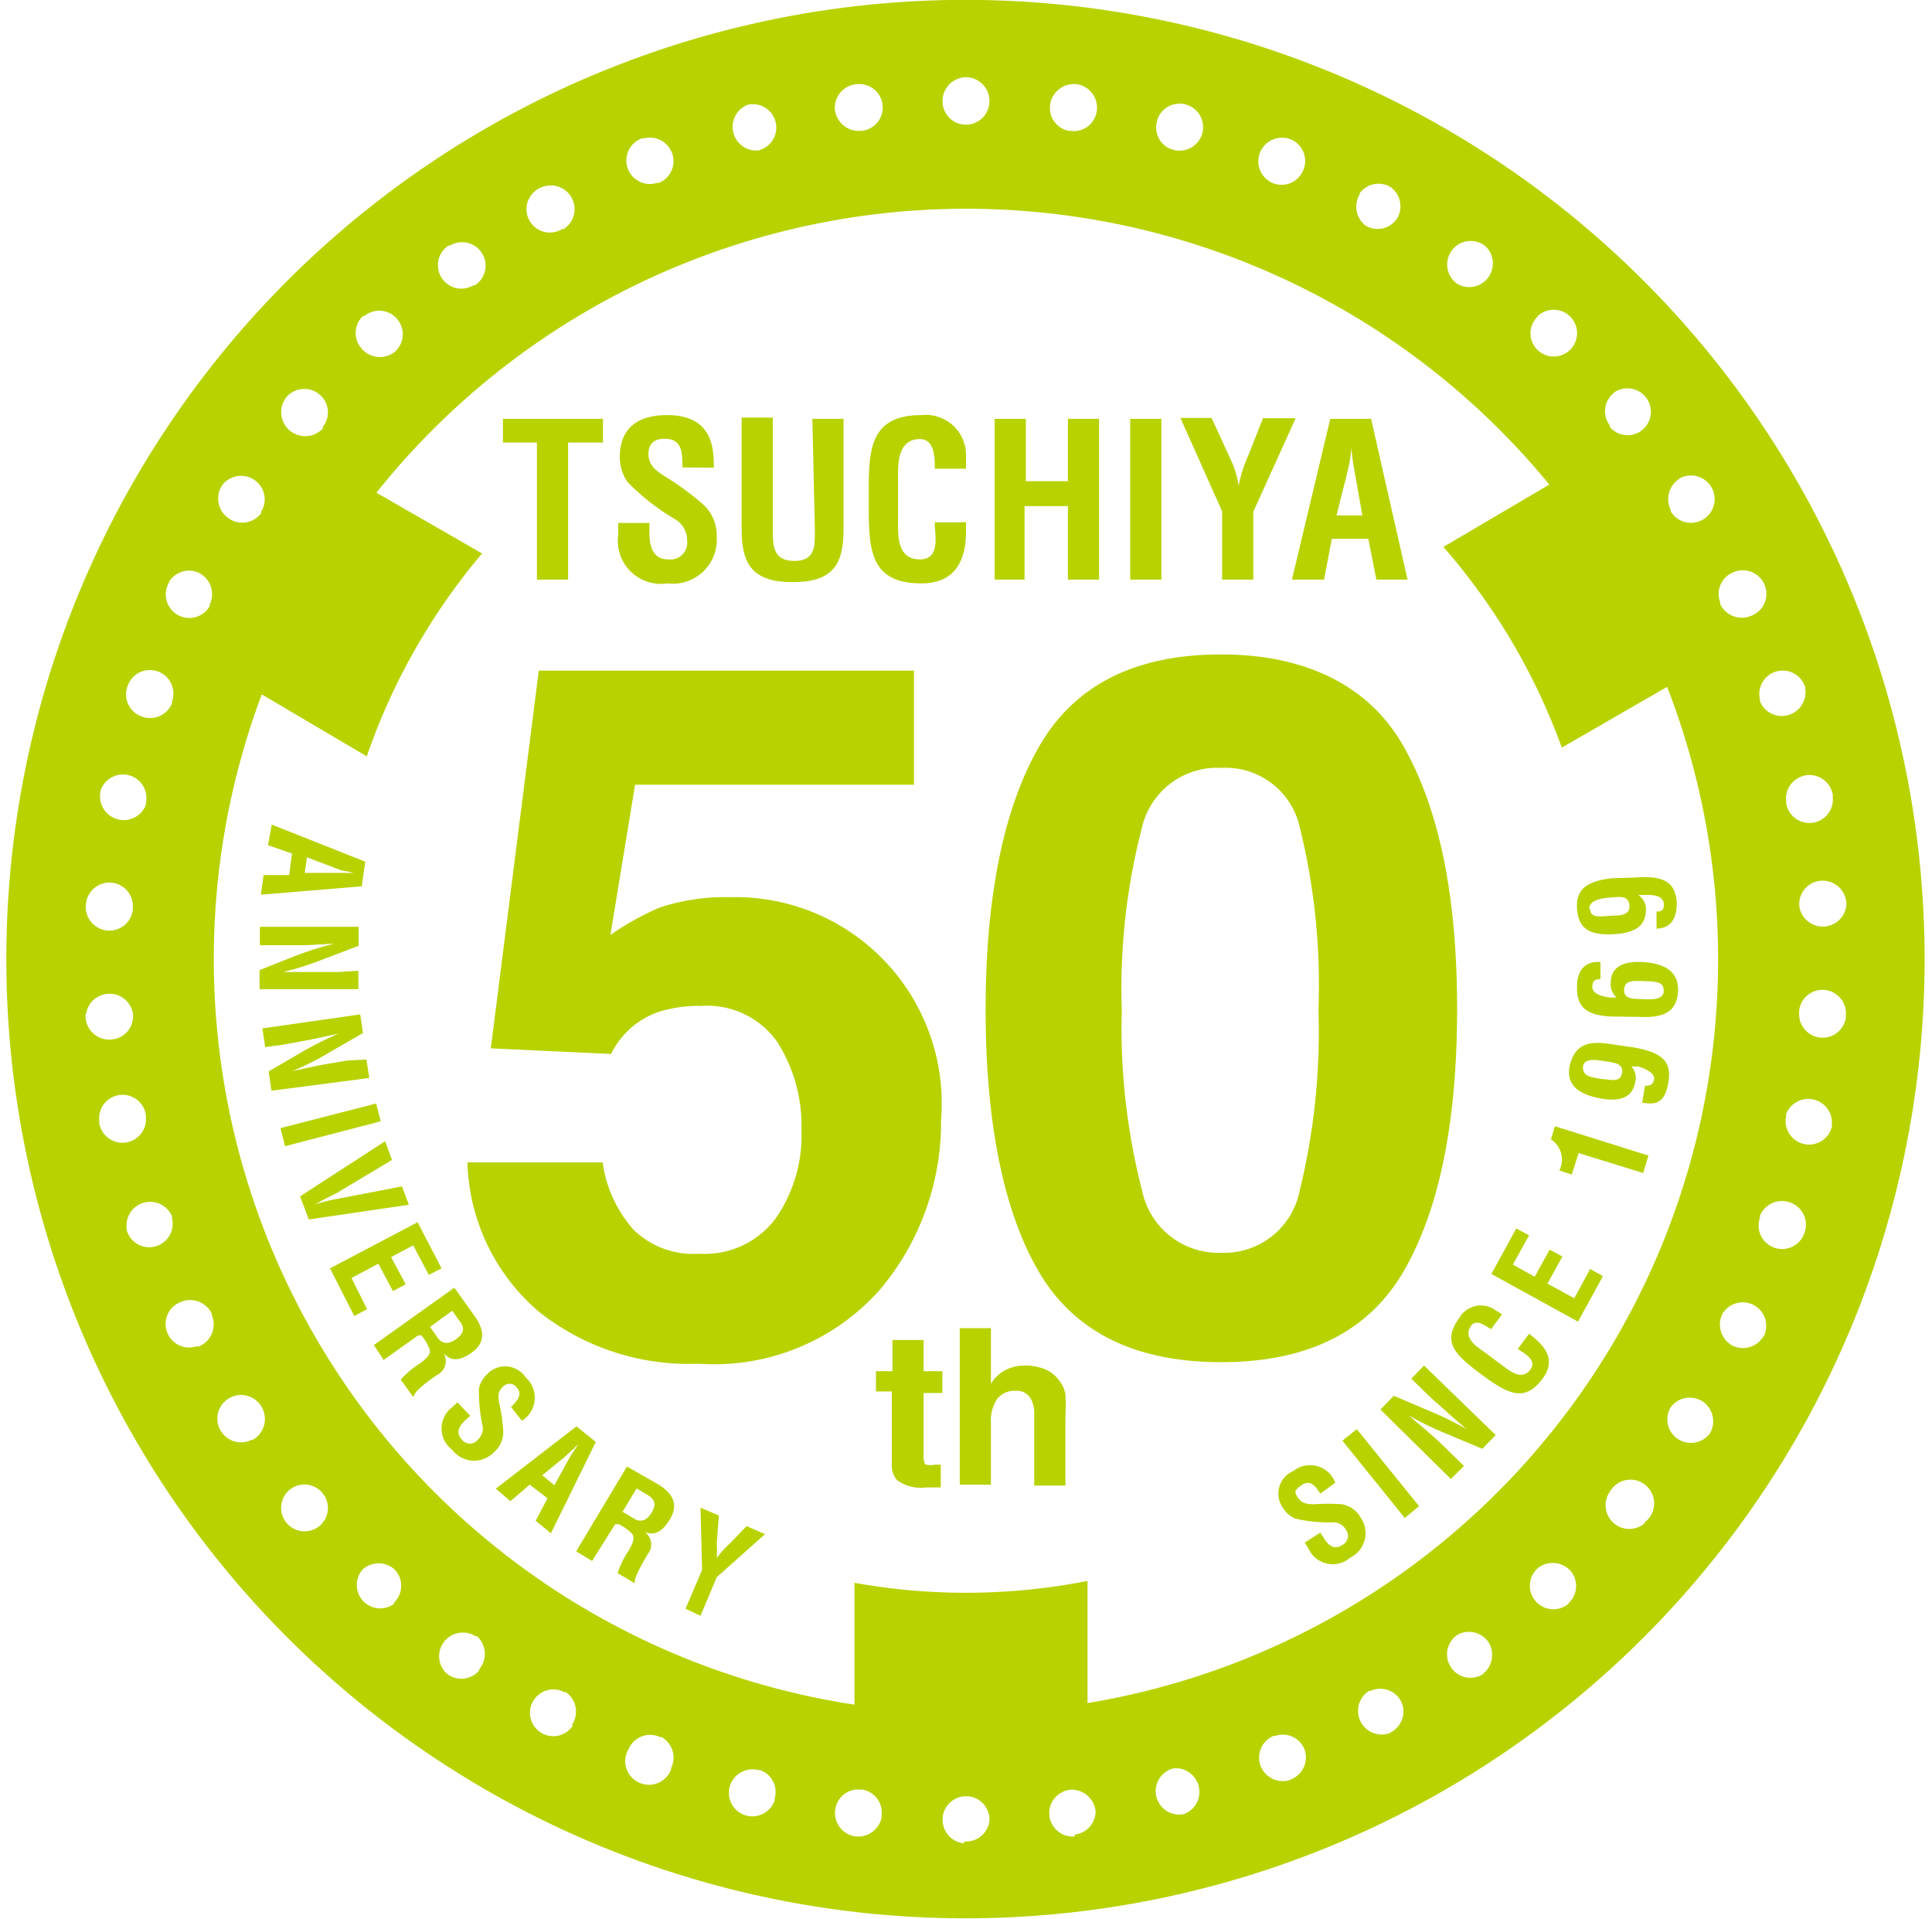 <svg xmlns="http://www.w3.org/2000/svg" viewBox="0 0 62 61.57"><defs><style>.cls-1{fill:#b8d200;}</style></defs><title>アートボード 12</title><g id="gnav"><path class="cls-1" d="M19.34,37.3a4.09,4.09,0,0,0,1,2.17,2.75,2.75,0,0,0,2.11.76,2.83,2.83,0,0,0,2.44-1.13,4.65,4.65,0,0,0,.83-2.83,5,5,0,0,0-.78-2.84,2.75,2.75,0,0,0-2.45-1.15,4.19,4.19,0,0,0-1.35.19,2.67,2.67,0,0,0-1.53,1.35l-3.86-.18,1.54-12.12H29.33v3.66H20.38L19.59,30a8.93,8.93,0,0,1,1.56-.87,6.6,6.6,0,0,1,2.28-.34,6.62,6.62,0,0,1,6.77,7.15,8.34,8.34,0,0,1-1.95,5.43,7.11,7.11,0,0,1-5.84,2.39,7.73,7.73,0,0,1-5.13-1.68A6.53,6.53,0,0,1,15,37.3Z"/><path class="cls-1" d="M45.07,24c1.12,2,1.69,4.76,1.69,8.38s-.57,6.41-1.69,8.37S42,43.71,39.19,43.71s-4.75-1-5.87-2.93S31.63,36,31.63,32.41,32.19,26,33.32,24s3.08-3,5.87-3S44,22.06,45.07,24ZM36.65,38.2a2.5,2.5,0,0,0,2.54,2,2.47,2.47,0,0,0,2.52-2,21.38,21.38,0,0,0,.6-5.79,21.1,21.1,0,0,0-.6-5.87,2.44,2.44,0,0,0-2.52-1.9,2.48,2.48,0,0,0-2.54,1.9A20.57,20.57,0,0,0,36,32.41,20.85,20.85,0,0,0,36.65,38.2Z"/><path class="cls-1" d="M28.11,44.65V44h.53v-1h1v1h.6v.7h-.6v2a.54.54,0,0,0,.05.29A.62.62,0,0,0,30,47h.19v.73l-.46,0a1.31,1.31,0,0,1-.95-.24.74.74,0,0,1-.16-.52V44.65Z"/><path class="cls-1" d="M33.54,43.94a1.1,1.1,0,0,1,.46.37,1,1,0,0,1,.19.43,6.09,6.09,0,0,1,0,.72v2.21h-1V45.38a1,1,0,0,0-.1-.48.51.51,0,0,0-.5-.27.7.7,0,0,0-.59.26,1.24,1.24,0,0,0-.2.75v2h-1V42.62h1V44.4a1.22,1.22,0,0,1,.49-.45,1.34,1.34,0,0,1,.59-.13A1.61,1.61,0,0,1,33.54,43.94Z"/><path class="cls-1" d="M8.72,26.46l3,1.19-.11.79-3.24.27.09-.63.82,0,.09-.69-.77-.27Zm1.13,1.05-.07.5.91,0c.15,0,.3,0,.45,0h.21l-.21-.05c-.14,0-.28-.07-.42-.12Z"/><path class="cls-1" d="M11.5,31.15v.59l-3.17,0v-.61l1.13-.45a10.69,10.69,0,0,1,1.27-.4h0l-.9.05-.89,0h-.6v-.59l3.17,0v.61l-1.16.44a9.17,9.17,0,0,1-1.27.4h0l.9,0,.9,0Z"/><path class="cls-1" d="M11.76,34l.09.59L8.71,35l-.09-.62,1.05-.61a10.93,10.93,0,0,1,1.19-.6h0l-.89.19-.87.16-.59.08L8.42,33l3.14-.45.09.6-1.08.62a8.73,8.73,0,0,1-1.19.6h0l.89-.19.88-.15Z"/><path class="cls-1" d="M9,36.2l3.07-.79.15.57-3.07.8Z"/><path class="cls-1" d="M12.9,38.07l.22.59-3.21.47-.28-.74,2.73-1.77.22.6-1.77,1.06-.49.25a1.67,1.67,0,0,1-.23.12h0l.25-.07a5.23,5.23,0,0,1,.54-.12Z"/><path class="cls-1" d="M10.59,40.7l2.81-1.48.77,1.48-.41.21-.5-.95-.71.38.47.87-.41.22-.47-.88-.86.46.5,1-.41.22Z"/><path class="cls-1" d="M13.42,42.85l-1.11.79L12,43.16l2.58-1.84.65.91c.3.42.38.84-.1,1.18-.28.2-.63.34-.9,0h0a.5.5,0,0,1-.2.71c-.11.07-.75.51-.74.68l-.05,0-.38-.53a2.81,2.81,0,0,1,.62-.52c.15-.12.37-.27.3-.47a1.45,1.45,0,0,0-.26-.43Zm.38-.27.27.38c.13.15.32.2.58,0s.25-.36.12-.54l-.26-.36Z"/><path class="cls-1" d="M16.4,45.15c.2-.2.39-.41.17-.64a.28.28,0,0,0-.44,0c-.18.17-.14.34-.1.56a5.32,5.32,0,0,1,.12.88.84.84,0,0,1-.3.65.88.88,0,0,1-1.34-.08.85.85,0,0,1,0-1.36l.17-.16.41.43-.14.13c-.23.2-.33.42-.13.63a.32.32,0,0,0,.52,0,.46.46,0,0,0,.14-.46,5.24,5.24,0,0,1-.11-1.18.88.88,0,0,1,.25-.44.79.79,0,0,1,1.25.09.87.87,0,0,1-.12,1.39Z"/><path class="cls-1" d="M15.91,47.77l2.59-2,.62.5L17.68,49.2l-.49-.4.38-.72L17,47.64l-.62.53Zm1.49-.43.39.32.44-.8a3.52,3.52,0,0,1,.24-.38,1.74,1.74,0,0,0,.11-.18h0c0,.05-.1.1-.14.16l-.33.3Z"/><path class="cls-1" d="M19.74,48.91,19,50.09l-.51-.31,1.63-2.72,1,.57c.44.27.68.62.38,1.12-.18.3-.44.57-.81.41h0a.49.49,0,0,1,.09.72c-.06.12-.48.78-.4.93l0,0-.56-.33a2.92,2.92,0,0,1,.36-.73c.09-.17.23-.39.09-.55a1.69,1.69,0,0,0-.41-.29Zm.24-.4.4.24c.17.09.37.06.53-.21s.09-.43-.1-.55l-.38-.23Z"/><path class="cls-1" d="M23,49.53A2.73,2.73,0,0,1,23,50h0a2.84,2.84,0,0,1,.42-.47l.54-.56.59.26L23,50.61l-.52,1.24L22,51.62l.53-1.24-.05-2,.59.25Z"/><path class="cls-1" d="M42.37,47.93c-.15-.24-.32-.46-.59-.28s-.24.24-.12.42.31.2.53.2a6.4,6.4,0,0,1,.88,0,.86.86,0,0,1,.59.42.88.88,0,0,1-.34,1.3.85.85,0,0,1-1.33-.3l-.12-.19.5-.32.1.15c.15.27.35.41.6.25a.33.33,0,0,0,.11-.51.46.46,0,0,0-.43-.22,4.64,4.64,0,0,1-1.18-.12.84.84,0,0,1-.39-.33.79.79,0,0,1,.33-1.2.86.86,0,0,1,1.34.38Z"/><path class="cls-1" d="M45.08,48.71l-2-2.48.46-.37,2,2.47Z"/><path class="cls-1" d="M45.29,44.24l.41-.42L48,46.05l-.43.44L46.4,46a9.84,9.84,0,0,1-1.19-.58h0l.69.59c.24.21.47.43.65.61l.43.42-.42.42-2.26-2.23.43-.44,1.15.49a10.55,10.55,0,0,1,1.19.58h0c-.22-.18-.46-.39-.68-.59s-.46-.4-.66-.6Z"/><path class="cls-1" d="M49.07,42.8l.14.11c.45.37.69.79.3,1.32-.58.79-1.12.47-1.8,0l-.36-.27c-.64-.5-1.08-.91-.52-1.67A.8.8,0,0,1,48,42.05a1.37,1.37,0,0,1,.2.13l-.35.47c-.18-.1-.47-.34-.64-.11-.28.38.19.68.39.82l.7.52c.21.16.57.4.81.07s-.25-.54-.4-.67Z"/><path class="cls-1" d="M50.64,42.41l-2.78-1.53.8-1.46.41.22-.52.94.7.39.48-.87.41.22-.48.87.86.47.51-.94.41.23Z"/><path class="cls-1" d="M50.66,37l-.22.69-.4-.13a.77.77,0,0,0-.27-1l.13-.42,3,.94-.17.56Z"/><path class="cls-1" d="M52.43,33.61c1,.18,1.21.51,1.11,1.12s-.35.75-.84.65l.09-.54c.11,0,.26,0,.29-.21s-.34-.37-.53-.41l-.2,0a.53.53,0,0,1,.13.49c-.09.5-.46.65-1.1.54s-1.16-.4-1-1.07.61-.8,1.34-.67Zm-1.63.63c0,.31.24.32.64.39.22,0,.55.13.61-.19s-.26-.34-.51-.38S50.82,33.92,50.8,34.24Z"/><path class="cls-1" d="M51.85,32.62c-1,0-1.27-.35-1.24-1,0-.46.25-.79.75-.75l0,.55c-.1,0-.26,0-.26.25s.39.32.58.34h.2a.56.56,0,0,1-.19-.47c0-.5.38-.7,1-.67s1.19.24,1.16.93-.5.87-1.24.83Zm1.54-.83c0-.31-.28-.29-.69-.31-.22,0-.56-.05-.58.27s.3.3.56.31S53.4,32.11,53.39,31.79Z"/><path class="cls-1" d="M52.45,28.16c1-.08,1.31.18,1.36.8,0,.47-.15.82-.65.84l0-.55c.11,0,.26,0,.23-.27s-.43-.27-.62-.26h-.2a.53.53,0,0,1,.25.45c0,.5-.28.74-.93.8-.8.06-1.22-.1-1.28-.79s.39-.92,1.14-1Zm-1.42,1c0,.31.31.25.72.22.22,0,.57,0,.54-.33s-.33-.27-.59-.25S51,28.86,51,29.17Z"/><path class="cls-1" d="M16.14,13.44h3.21v.76H18.23v4.4h-1V14.2H16.14Z"/><path class="cls-1" d="M21.9,15c0-.46,0-.92-.57-.92-.32,0-.52.14-.52.49s.24.54.55.73a8.86,8.86,0,0,1,1.16.85A1.34,1.34,0,0,1,23,17.24a1.41,1.41,0,0,1-1.59,1.48,1.38,1.38,0,0,1-1.57-1.56v-.38h1v.3c0,.5.13.87.61.87a.54.54,0,0,0,.6-.61.78.78,0,0,0-.39-.68,7.33,7.33,0,0,1-1.52-1.19,1.4,1.4,0,0,1-.25-.79c0-.88.5-1.36,1.52-1.36,1.53,0,1.49,1.18,1.5,1.69Z"/><path class="cls-1" d="M26.07,13.44h1V17c0,1.14-.37,1.68-1.63,1.68s-1.64-.54-1.64-1.68v-3.6h1V17c0,.49,0,1,.69,1s.66-.5.66-1Z"/><path class="cls-1" d="M31,16.76c0,.1,0,.2,0,.3,0,.94-.36,1.66-1.43,1.66-1.59,0-1.69-1-1.69-2.38v-.73c0-1.32.14-2.29,1.69-2.29A1.29,1.29,0,0,1,31,14.65c0,.13,0,.26,0,.39H30c0-.33,0-.95-.48-.95-.76,0-.7.91-.7,1.31v1.43c0,.42,0,1.12.7,1.12s.46-.86.48-1.19Z"/><path class="cls-1" d="M31.92,18.6V13.44h1v2h1.35v-2h1V18.6h-1V16.24H32.88V18.6Z"/><path class="cls-1" d="M36.27,18.6V13.44h1V18.6Z"/><path class="cls-1" d="M39.52,14.8a3,3,0,0,1,.23.79h0a4.33,4.33,0,0,1,.32-1l.46-1.17h1.05l-1.36,3V18.6h-1V16.41l-1.34-3h1Z"/><path class="cls-1" d="M41.46,18.6l1.23-5.16H44l1.17,5.16h-1l-.26-1.31H42.74l-.25,1.31Zm1.43-2.06h.83l-.26-1.47c-.05-.24-.07-.47-.1-.71l0-.35h0l0,.35c0,.24-.05.47-.1.71Z"/><path class="cls-1" d="M46.39,4.13a30.78,30.78,0,1,0,11.27,42A30.78,30.78,0,0,0,46.39,4.13ZM59.25,29.06a.76.76,0,0,1-1.51,0v-.05a.75.75,0,0,1,.76-.75A.76.76,0,0,1,59.25,29.06Zm-.44-3.52a.75.75,0,0,1-1.49.23s0,0,0-.06a.75.75,0,1,1,1.5-.17Zm-.88-3.45a.76.76,0,0,1-1.45.42s0,0,0-.06a.75.75,0,0,1,1.46-.36Zm-2.27-3.74a.75.75,0,0,1,.54,1.41.77.77,0,0,1-1-.38.14.14,0,0,0,0-.06A.75.75,0,0,1,55.66,18.35Zm-1.76-3a.76.76,0,1,1-.28,1.07l0-.05A.77.77,0,0,1,53.9,15.36Zm-2.11-2.75a.75.75,0,0,1,.87,1.23.75.75,0,0,1-1-.13l0-.05A.75.75,0,0,1,51.79,12.61Zm-2.44-2.46a.75.75,0,1,1,0,1.1l0,0A.75.75,0,0,1,49.35,10.15ZM46.62,8a.75.75,0,0,1,1.06-.09.76.76,0,0,1-.93,1.19l0,0A.76.76,0,0,1,46.62,8Zm-3-1.78a.75.75,0,0,1,1-.22.76.76,0,0,1,.22,1,.75.75,0,0,1-1,.25l0,0A.76.76,0,0,1,43.64,6.23ZM40.46,4.84a.76.76,0,0,1,1-.35.75.75,0,0,1,.35,1,.75.75,0,0,1-1,.37l0,0A.76.76,0,0,1,40.46,4.84Zm-3.32-1a.75.75,0,0,1,1.43.48.76.76,0,0,1-.91.49h0A.74.74,0,0,1,37.14,3.86ZM33.71,3.3a.77.77,0,0,1,.89-.59.76.76,0,0,1,.59.89.74.74,0,0,1-.83.6H34.3A.75.75,0,0,1,33.71,3.3Zm-2.65-.82a.76.76,0,0,1,.69.81A.75.75,0,0,1,31,4h-.06a.75.75,0,0,1-.69-.81A.76.76,0,0,1,31.06,2.48Zm-3.55.22a.75.75,0,0,1,.13,1.5h-.05a.77.77,0,0,1-.8-.72A.76.76,0,0,1,27.51,2.7ZM24,3.36a.75.75,0,0,1,.32,1.47l-.06,0A.76.76,0,0,1,24,3.36ZM20.63,4.45a.76.76,0,0,1,.95.5.75.75,0,0,1-.44.92l-.06,0a.75.75,0,0,1-.45-1.44ZM17.41,6a.76.76,0,0,1,.68,1.35l-.05,0A.75.75,0,1,1,17.41,6Zm-3,1.9a.75.75,0,0,1,.84,1.25l-.05,0a.75.75,0,1,1-.79-1.28Zm-2.74,2.26a.75.75,0,0,1,1,1.13l0,0a.77.77,0,0,1-1.07-.11A.75.75,0,0,1,11.67,10.12ZM9.23,12.7a.76.76,0,0,1,1.07,0,.75.75,0,0,1,.06,1l0,.05A.76.76,0,0,1,9.23,12.7Zm-2.1,2.87a.76.76,0,0,1,1.06-.15.75.75,0,0,1,.19,1l0,.05a.76.76,0,0,1-1.06.15A.77.77,0,0,1,7.13,15.57ZM5.42,18.68a.75.75,0,0,1,1-.28.77.77,0,0,1,.31,1l0,.05a.75.75,0,0,1-1.31-.75ZM4.1,22a.75.75,0,0,1,1.42.51s0,0,0,.06a.76.76,0,0,1-1,.41A.75.75,0,0,1,4.1,22Zm-.89,3.44a.75.75,0,0,1,1.47.33s0,0,0,.06a.76.76,0,0,1-1.46-.39ZM2.76,29a.75.75,0,0,1,1.5.15.13.13,0,0,1,0,.06A.75.75,0,1,1,2.76,29Zm0,3.56a.76.76,0,0,1,1.51,0v.05a.75.75,0,0,1-.76.75A.76.76,0,0,1,2.75,32.51ZM3.19,36a.75.75,0,0,1,1.49-.23s0,0,0,.06a.75.75,0,1,1-1.5.17Zm.88,3.45a.76.76,0,0,1,1.45-.42s0,0,0,.06a.75.75,0,0,1-1.46.36Zm2.27,3.74a.75.75,0,0,1-.54-1.41.77.77,0,0,1,1,.38.08.08,0,0,0,0,.05A.76.76,0,0,1,6.34,43.22Zm1.76,3a.76.76,0,1,1,.28-1.07l0,0A.77.77,0,0,1,8.1,46.21ZM10.21,49a.75.75,0,0,1-.87-1.23.75.75,0,0,1,1,.13l0,0A.75.75,0,0,1,10.21,49Zm2.44,2.46a.75.75,0,0,1-1-1.11.77.77,0,0,1,1,0l0,0A.75.75,0,0,1,12.65,51.42Zm2.73,2.14a.75.75,0,0,1-1.06.09.76.76,0,0,1,.93-1.19l.05,0A.76.76,0,0,1,15.38,53.56Zm3,1.78a.75.75,0,1,1-.27-1.08l.05,0A.76.76,0,0,1,18.36,55.34Zm-10-33.11,3.39,2a20.37,20.37,0,0,1,3.7-6.51l-3.39-1.95a24.21,24.21,0,0,1,37.64-.26l-3.4,2a20.27,20.27,0,0,1,3.8,6.44l3.38-1.95A24.19,24.19,0,0,1,34.9,54.65V50.73a20.19,20.19,0,0,1-7.48.06V54.7a24.2,24.2,0,0,1-19-32.47Zm13.16,34.5a.76.76,0,1,1-1.36-.66.75.75,0,0,1,1-.37l.05,0A.76.76,0,0,1,21.54,56.73Zm3.32,1a.75.75,0,0,1-1.43-.48.76.76,0,0,1,.91-.49h.05A.74.74,0,0,1,24.86,57.71Zm3.43.56a.77.77,0,0,1-.89.59.76.76,0,0,1-.59-.89.74.74,0,0,1,.83-.6h.06A.75.75,0,0,1,28.29,58.27Zm2.65.82a.76.76,0,0,1-.69-.81.75.75,0,0,1,.75-.7h.06a.75.75,0,0,1,.69.81A.76.76,0,0,1,30.94,59.09Zm3.55-.22a.75.75,0,0,1-.13-1.5h0a.77.77,0,0,1,.8.72A.76.76,0,0,1,34.49,58.87ZM38,58.21a.75.75,0,0,1-.32-1.47l.06,0A.76.76,0,0,1,38,58.21Zm3.39-1.09a.76.76,0,0,1-.95-.5.75.75,0,0,1,.44-.92l.06,0a.74.74,0,0,1,.94.49A.76.76,0,0,1,41.37,57.12Zm3.22-1.51a.76.76,0,0,1-.68-1.35l.05,0a.75.75,0,0,1,1,.37A.76.76,0,0,1,44.59,55.61Zm3-1.9a.75.75,0,0,1-.84-1.25l0,0a.76.76,0,0,1,1,.24A.77.77,0,0,1,47.59,53.71Zm2.74-2.26a.75.75,0,0,1-1-1.13s0,0,0,0a.77.77,0,0,1,1.07.11A.75.75,0,0,1,50.33,51.45Zm2.44-2.58a.76.76,0,0,1-1.13-1s0,0,0,0a.76.76,0,1,1,1.09,1ZM54.87,46a.76.76,0,0,1-1.06.15.75.75,0,0,1-.19-1l0,0a.76.76,0,0,1,1.06-.15A.77.77,0,0,1,54.87,46Zm1.71-3.11a.75.75,0,0,1-1,.28.77.77,0,0,1-.31-1l0,0a.75.75,0,1,1,1.31.75Zm1.32-3.31a.75.75,0,0,1-1.42-.51s0,0,0-.06a.76.76,0,0,1,1-.41A.75.75,0,0,1,57.9,39.58Zm.89-3.44a.75.75,0,0,1-1.47-.33s0,0,0-.06a.76.76,0,0,1,1.46.39Zm.45-3.52a.75.75,0,0,1-1.5-.15.13.13,0,0,1,0-.06.75.75,0,0,1,1.49.21Z"/></g></svg>